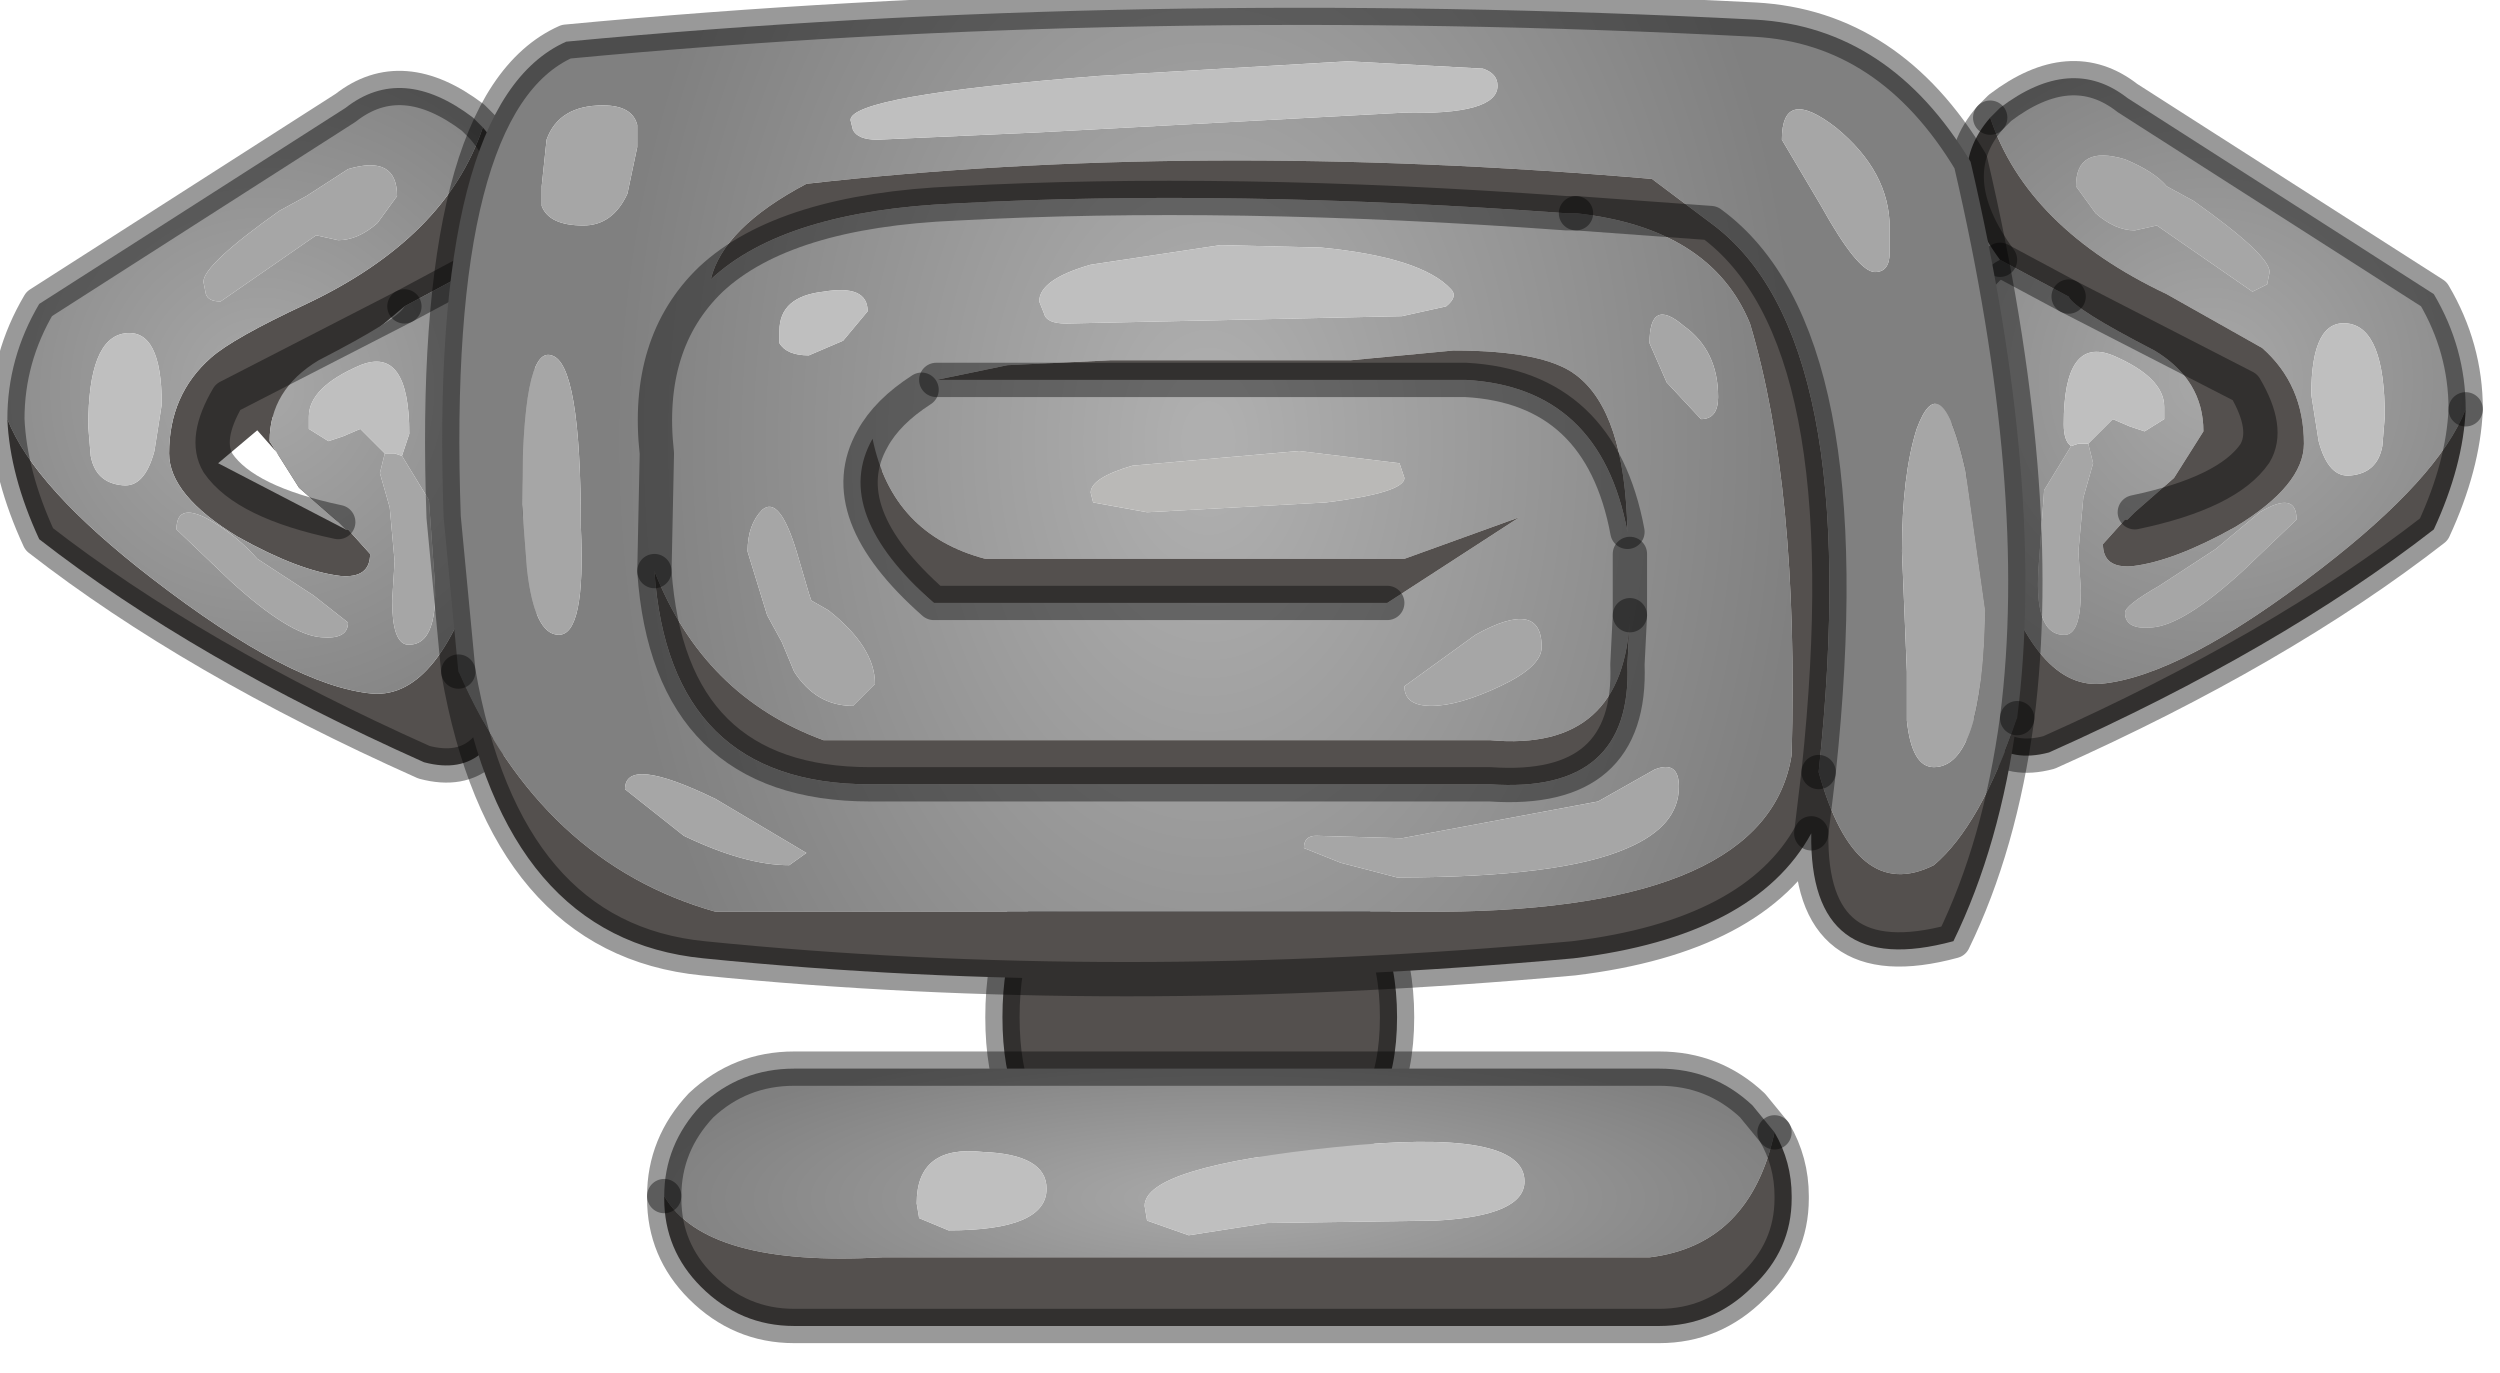 <?xml version="1.0" encoding="utf-8"?>
<svg version="1.1" id="Layer_1"
xmlns="http://www.w3.org/2000/svg"
xmlns:xlink="http://www.w3.org/1999/xlink"
width="51px" height="28px"
xml:space="preserve">
<g id="PathID_3664" transform="matrix(1, 0, 0, 1, 0.15, 0.15)">
<path style="fill:#54504E;fill-opacity:1" d="M2.95 11.65Q5.8 13.85 7.45 14Q8.85 14.1 9.7 11.15L10.4 7.2L10.45 7.95Q10.65 11.35 10.3 13.75Q10 15.8 8.5 15.4Q3.8 13.3 0.65 10.85Q0.05 9.55 0 8.4Q0.55 9.8 2.95 11.65M9.7 2.45Q10.75 3.65 9.5 5.35L8.1 6.1L4.5 7.95Q8 6.35 6.35 7.2Q5.35 7.8 5.35 8.85L5.95 9.8L6.75 10.5Q4.85 10.1 4.3 9.3L6.9 10.65L6.95 10.65L7.4 11.15Q7.4 11.65 6.8 11.6Q5.95 11.5 4.7 10.8Q3.3 9.95 3.3 9.1Q3.3 7.9 4.15 7.15Q4.6 6.75 6.1 6.05Q8.95 4.7 9.7 2.45M4.3 9.3Q4 8.8 4.5 7.95L8.1 6.1M4.5 7.95Q4 8.8 4.3 9.3Q4.85 10.1 6.75 10.5" />
<radialGradient
id="RadialGradID_1666" gradientUnits="userSpaceOnUse" gradientTransform="matrix(0.01, 0, 0, 0.01, 5.2, 7.8)" spreadMethod ="pad" cx="0" cy="0" r="819.2" fx="0" fy="0" >
<stop  offset="0.043"  style="stop-color:#A6A6A6;stop-opacity:1" />
<stop  offset="0.988"  style="stop-color:#808080;stop-opacity:1" />
</radialGradient>
<path style="fill:url(#RadialGradID_1666) " d="M6.1 6.05Q4.6 6.75 4.15 7.15Q3.3 7.9 3.3 9.1Q3.3 9.95 4.7 10.8Q5.95 11.5 6.8 11.6Q7.4 11.65 7.4 11.15L6.95 10.65L6.9 10.65L6.75 10.5L5.95 9.8L5.35 8.85Q5.35 7.8 6.35 7.2Q8 6.35 8.1 6.1L9.5 5.35Q10.2 5.7 10.4 7.2L9.7 11.15Q8.85 14.1 7.45 14Q5.8 13.85 2.95 11.65Q0.55 9.8 0 8.4Q0 7.15 0.65 6.05L6.9 2.05Q8.05 1.15 9.5 2.25L9.7 2.45Q8.95 4.7 6.1 6.05M6.1 3.85L5.55 4.15Q4 5.25 4 5.6L4.05 5.85Q4.1 6 4.35 6L6.3 4.65L6.75 4.75Q7.15 4.75 7.55 4.4L7.95 3.85Q7.95 3 6.95 3.3L6.1 3.85M3.15 8.1Q3.15 6.55 2.4 6.65Q1.65 6.75 1.65 8.55L1.7 9.15Q1.8 9.7 2.35 9.75Q2.8 9.8 3 9.05L3.15 8.1M4.55 11.7Q5.75 12.8 6.4 12.85Q6.95 12.9 6.95 12.55L6.25 12L5.1 11.25Q4.7 10.8 4.2 10.5Q3.45 10.05 3.45 10.65L4.55 11.7M7.6 9.5L7.8 10.2L7.9 11.3L7.85 12.1Q7.85 12.95 8.15 13Q8.85 13.05 8.7 11.45L8.6 10.05L8.05 9.15L8.2 8.7Q8.2 6.9 7.2 7.3Q6.15 7.75 6.15 8.35L6.15 8.6L6.55 8.85L6.85 8.75L7.2 8.6L7.5 8.9L7.7 9.1L7.6 9.5" />
<path style="fill:#A6A6A6;fill-opacity:1" d="M6.95 3.3Q7.95 3 7.95 3.85L7.55 4.4Q7.15 4.75 6.75 4.75L6.3 4.65L4.35 6Q4.1 6 4.05 5.85L4 5.6Q4 5.25 5.55 4.15L6.1 3.85L6.95 3.3M3.45 10.65Q3.45 10.05 4.2 10.5Q4.7 10.8 5.1 11.25L6.25 12L6.95 12.55Q6.95 12.9 6.4 12.85Q5.75 12.8 4.55 11.7L3.45 10.65M8.05 9.15L8.6 10.05L8.7 11.45Q8.85 13.05 8.15 13Q7.85 12.95 7.85 12.1L7.9 11.3L7.8 10.2L7.6 9.5L7.7 9.1L7.9 9.1L8.05 9.15" />
<path style="fill:#BFBFBF;fill-opacity:1" d="M3 9.05Q2.8 9.8 2.35 9.75Q1.8 9.7 1.7 9.15L1.65 8.55Q1.65 6.75 2.4 6.65Q3.15 6.55 3.15 8.1L3 9.05M7.9 9.1L7.7 9.1L7.5 8.9L7.2 8.6L6.85 8.75L6.55 8.85L6.15 8.6L6.15 8.35Q6.15 7.75 7.2 7.3Q8.2 6.9 8.2 8.7L8.05 9.15L7.9 9.1" />
<path style="fill:none;stroke-width:0.7;stroke-linecap:round;stroke-linejoin:round;stroke-miterlimit:3;stroke:#000000;stroke-opacity:0.4" d="M10.4 7.2L10.45 7.95Q10.65 11.35 10.3 13.75Q10 15.8 8.5 15.4Q3.8 13.3 0.65 10.85Q0.05 9.55 0 8.4Q0 7.15 0.65 6.05L6.9 2.05Q8.05 1.15 9.5 2.25L9.7 2.45Q10.75 3.65 9.5 5.35Q10.2 5.7 10.4 7.2z" />
<path style="fill:none;stroke-width:0.7;stroke-linecap:round;stroke-linejoin:round;stroke-miterlimit:3;stroke:#000000;stroke-opacity:0.4" d="M9.5 5.35L8.1 6.1" />
<path style="fill:none;stroke-width:0.7;stroke-linecap:round;stroke-linejoin:round;stroke-miterlimit:3;stroke:#000000;stroke-opacity:0.4" d="M8.1 6.1L4.5 7.95Q4 8.8 4.3 9.3Q4.85 10.1 6.75 10.5" />
</g>
<g id="PathID_3665" transform="matrix(1, 0, 0, 1, 0.15, 0.15)">
<path style="fill:#A6A6A6;fill-opacity:1" d="M46.1 5.65L45.8 5.8L43.85 4.45L43.4 4.55Q43 4.55 42.6 4.2L42.2 3.65Q42.2 2.8 43.2 3.1Q43.8 3.35 44.05 3.65L44.6 3.95Q46.15 5.05 46.15 5.4L46.1 5.65M42.1 8.95L42.25 8.9L42.45 8.9L42.55 9.3L42.35 10L42.25 11.1L42.3 11.9Q42.3 12.75 42 12.8Q41.3 12.85 41.45 11.25L41.55 9.85L42.1 8.95M45.05 11.05L45.95 10.3Q46.7 9.85 46.7 10.45L45.6 11.5Q44.4 12.6 43.75 12.65Q43.2 12.7 43.2 12.35Q43.2 12.2 43.9 11.8L45.05 11.05" />
<radialGradient
id="RadialGradID_1667" gradientUnits="userSpaceOnUse" gradientTransform="matrix(-0.01, 0, 0, 0.01, 44.95, 7.6)" spreadMethod ="pad" cx="0" cy="0" r="819.2" fx="0" fy="0" >
<stop  offset="0.043"  style="stop-color:#A6A6A6;stop-opacity:1" />
<stop  offset="0.988"  style="stop-color:#808080;stop-opacity:1" />
</radialGradient>
<path style="fill:url(#RadialGradID_1667) " d="M46.15 5.4Q46.15 5.05 44.6 3.95L44.05 3.65Q43.8 3.35 43.2 3.1Q42.2 2.8 42.2 3.65L42.6 4.2Q43 4.55 43.4 4.55L43.85 4.45L45.8 5.8L46.1 5.65L46.15 5.4M43.8 7Q44.8 7.6 44.8 8.65L44.2 9.6L43.4 10.3L43.25 10.45L43.2 10.45L42.75 10.95Q42.75 11.45 43.35 11.4Q44.2 11.3 45.45 10.6Q46.85 9.75 46.85 8.9Q46.85 7.7 46 6.95L44.05 5.85Q41.2 4.5 40.45 2.25L40.65 2.05Q42.1 0.95 43.25 1.85L49.5 5.85Q50.15 6.95 50.15 8.2Q49.6 9.6 47.2 11.45Q44.35 13.65 42.7 13.8Q41.3 13.9 40.45 10.95Q39.95 9.1 39.75 7Q39.95 5.5 40.65 5.15L42.05 5.9Q42.15 6.15 43.8 7M41.55 9.85L41.45 11.25Q41.3 12.85 42 12.8Q42.3 12.75 42.3 11.9L42.25 11.1L42.35 10L42.55 9.3L42.45 8.9L42.65 8.7L42.95 8.4L43.3 8.55L43.6 8.65L44 8.4L44 8.15Q44 7.55 42.95 7.1Q41.95 6.7 41.95 8.5Q41.95 8.85 42.1 8.95L41.55 9.85M43.9 11.8Q43.2 12.2 43.2 12.35Q43.2 12.7 43.75 12.65Q44.4 12.6 45.6 11.5L46.7 10.45Q46.7 9.85 45.95 10.3L45.05 11.05L43.9 11.8M48.5 8.35Q48.5 6.55 47.75 6.45Q47 6.35 47 7.9L47.15 8.85Q47.35 9.6 47.8 9.55Q48.35 9.5 48.45 8.95L48.5 8.35" />
<path style="fill:#54504E;fill-opacity:1" d="M40.45 2.25Q41.2 4.5 44.05 5.85L46 6.95Q46.85 7.7 46.85 8.9Q46.85 9.75 45.45 10.6Q44.2 11.3 43.35 11.4Q42.75 11.45 42.75 10.95L43.2 10.45L43.25 10.45L43.4 10.3L44.2 9.6L44.8 8.65Q44.8 7.6 43.8 7Q42.15 6.15 42.05 5.9L40.65 5.15Q39.4 3.45 40.45 2.25M49.5 10.65Q46.35 13.1 41.65 15.2Q40.15 15.6 39.85 13.55Q39.5 11.15 39.7 7.75L39.75 7Q39.95 9.1 40.45 10.95Q41.3 13.9 42.7 13.8Q44.35 13.65 47.2 11.45Q49.6 9.6 50.15 8.2Q50.1 9.35 49.5 10.65M43.4 10.3Q45.3 9.9 45.85 9.1Q46.15 8.6 45.65 7.75L42.05 5.9L45.65 7.75Q46.15 8.6 45.85 9.1Q45.3 9.9 43.4 10.3" />
<path style="fill:#BFBFBF;fill-opacity:1" d="M42.25 8.9L42.1 8.95Q41.95 8.85 41.95 8.5Q41.95 6.7 42.95 7.1Q44 7.55 44 8.15L44 8.4L43.6 8.65L43.3 8.55L42.95 8.4L42.65 8.7L42.45 8.9L42.25 8.9M48.45 8.95Q48.35 9.5 47.8 9.55Q47.35 9.6 47.15 8.85L47 7.9Q47 6.35 47.75 6.45Q48.5 6.55 48.5 8.35L48.45 8.95" />
<path style="fill:none;stroke-width:0.7;stroke-linecap:round;stroke-linejoin:round;stroke-miterlimit:3;stroke:#000000;stroke-opacity:0.4" d="M42.05 5.9L40.65 5.15Q39.95 5.5 39.75 7" />
<path style="fill:none;stroke-width:0.7;stroke-linecap:round;stroke-linejoin:round;stroke-miterlimit:3;stroke:#000000;stroke-opacity:0.4" d="M50.15 8.2Q50.15 6.95 49.5 5.85L43.25 1.85Q42.1 0.95 40.65 2.05L40.45 2.25" />
<path style="fill:none;stroke-width:0.7;stroke-linecap:round;stroke-linejoin:round;stroke-miterlimit:3;stroke:#000000;stroke-opacity:0.4" d="M42.05 5.9L45.65 7.75Q46.15 8.6 45.85 9.1Q45.3 9.9 43.4 10.3" />
<path style="fill:none;stroke-width:0.7;stroke-linecap:round;stroke-linejoin:round;stroke-miterlimit:3;stroke:#000000;stroke-opacity:0.4" d="M39.75 7L39.7 7.75Q39.5 11.15 39.85 13.55Q40.15 15.6 41.65 15.2Q46.35 13.1 49.5 10.65Q50.1 9.35 50.15 8.2" />
<path style="fill:none;stroke-width:0.7;stroke-linecap:round;stroke-linejoin:round;stroke-miterlimit:3;stroke:#000000;stroke-opacity:0.4" d="M40.45 2.25Q39.4 3.45 40.65 5.15" />
</g>
<g id="PathID_3666" transform="matrix(1, 0, 0, 1, 0.15, 0.15)">
<path style="fill:#54504E;fill-opacity:1" d="M20.6 22.35Q20.3 21.65 20.3 20.6Q20.3 19.55 20.6 18.8Q20.95 18.1 21.45 18.1L27.2 18.1Q27.7 18.1 28 18.8Q28.35 19.55 28.35 20.6Q28.35 21.65 28 22.35Q27.7 23.1 27.2 23.1L21.45 23.1Q20.95 23.1 20.6 22.35" />
<path style="fill:none;stroke-width:0.7;stroke-linecap:round;stroke-linejoin:round;stroke-miterlimit:3;stroke:#000000;stroke-opacity:0.4" d="M21.45 23.1L27.2 23.1Q27.7 23.1 28 22.35Q28.35 21.65 28.35 20.6Q28.35 19.55 28 18.8Q27.7 18.1 27.2 18.1L21.45 18.1Q20.95 18.1 20.6 18.8Q20.3 19.55 20.3 20.6Q20.3 21.65 20.6 22.35Q20.95 23.1 21.45 23.1z" />
</g>
<g id="PathID_3667" transform="matrix(1, 0, 0, 1, 0.15, 0.15)">
<radialGradient
id="RadialGradID_1668" gradientUnits="userSpaceOnUse" gradientTransform="matrix(0.015, 0, 0, 0.022, 24.5, 8.85)" spreadMethod ="pad" cx="0" cy="0" r="819.2" fx="0" fy="0" >
<stop  offset="0.035"  style="stop-color:#AFAFAF;stop-opacity:1" />
<stop  offset="0.988"  style="stop-color:#808080;stop-opacity:1" />
</radialGradient>
<path style="fill:url(#RadialGradID_1668) " d="M38.1 5.4Q38.4 5.4 38.4 5L38.4 4.5Q38.4 3.35 37.3 2.45Q36.2 1.6 36.2 2.7L37 4.05Q37.75 5.4 38.1 5.4M39.3 17.5Q37.7 18.3 36.95 15.6Q37.9 6.7 34.75 4.4L33.55 3.5Q24.2 2.7 16.3 3.6Q14.6 4.5 14.35 5.55Q13 6.85 13.25 9.1L13.2 11.5Q13.5 15.85 17.6 15.85L30.25 15.85Q33.15 16.05 33.05 13.4L33.1 12.4L33.1 11.15L33.1 12.4Q33 15.2 30.25 14.95L16.65 14.95Q14.2 14.05 13.2 11.5L13.25 9.1Q13 6.85 14.35 5.55Q15.85 4.15 19.35 4Q24.9 3.7 31.8 4.2L32 4.2Q34.75 4.5 35.55 6.45Q36.55 9.8 36.4 15.25Q35.9 18.4 29.25 18.45L14.45 18.45Q10.9 17.45 9.2 13.55L8.9 10.4Q8.6 1.95 11.4 0.7Q23 -0.4 35.65 0.25Q38.4 0.4 40.05 3.15Q41.6 9.8 41 14.5Q40.25 16.7 39.3 17.5M34.55 8.4Q34.9 8.4 34.9 7.95Q34.9 7 34.2 6.5Q33.5 5.9 33.5 6.85L33.85 7.65L34.55 8.4M29.75 7.6Q32.5 7.75 33.05 10.7Q33 8.25 32 7.5Q31.35 7 29.5 7L27.4 7.2L22.5 7.2L20.4 7.3L18.95 7.6L29.75 7.6M39.95 9.45Q39.45 7.25 38.95 8.6Q38.65 9.55 38.65 11.1L38.75 13.55L38.75 14.55Q38.85 15.5 39.3 15.5Q40.3 15.5 40.35 12.3L39.95 9.45M26.8 4.9L24.75 4.85L22.1 5.25Q21.05 5.55 21.05 6L21.15 6.25Q21.2 6.45 21.6 6.45L28.45 6.3L29.35 6.1Q29.6 5.9 29.45 5.75Q28.85 5.1 26.8 4.9M27.35 1.1L22.25 1.4Q17.2 1.8 17.2 2.3L17.25 2.5Q17.35 2.7 17.75 2.7L21.05 2.55L28.45 2.15Q30.4 2.2 30.4 1.6Q30.4 1.35 30.1 1.25L27.35 1.1M22.1 9.9L22.15 10.1L23.25 10.3L26.9 10.1Q28.5 9.9 28.5 9.6L28.4 9.3L26.35 9.05L22.95 9.35Q22.1 9.6 22.1 9.9M27.2 17.45L28.35 17.75Q31.7 17.75 33.05 17.15Q34.1 16.7 34.1 15.9Q34.1 15.35 33.6 15.55L32.45 16.2L28.45 16.95L26.7 16.9Q26.45 16.9 26.45 17.15L27.2 17.45M29.05 14.25Q29.6 14.25 30.45 13.85Q31.3 13.45 31.3 13.05Q31.3 12.05 29.95 12.8L28.5 13.85Q28.5 14.25 29.05 14.25M18.9 12.15L28.15 12.15L30.85 10.4L28.5 11.25L19.95 11.25Q18.05 10.75 17.65 8.8Q17.95 8.25 18.65 7.8Q16.8 10.3 18.9 12.15M18.65 7.8Q17.95 8.25 17.65 8.8M11 2.7L10.9 3.65L10.9 4.05Q11.05 4.45 11.75 4.45Q12.35 4.45 12.65 3.8L12.85 2.85L12.85 2.4Q12.75 2 12.15 2Q11.25 2 11 2.7M10.5 10.15L10.6 11.45Q10.75 12.8 11.25 12.8Q11.8 12.8 11.7 10.6Q11.7 7.25 11.1 7.1Q10.5 6.9 10.5 10.15M17.55 6.2Q17.55 5.65 16.65 5.8Q15.75 5.9 15.75 6.6L15.75 6.85Q15.9 7.1 16.35 7.1L17.05 6.8L17.55 6.2M16.4 12.1L16.35 11.95L16.1 11.1Q15.75 9.95 15.4 10.25Q15.1 10.55 15.1 11.1L15.5 12.4L15.8 12.95L16.05 13.55Q16.5 14.25 17.25 14.25L17.7 13.8Q17.7 13.05 16.75 12.3L16.4 12.1M16.3 17.25L14.45 16.15Q12.6 15.25 12.6 15.95L13.8 16.9Q15.05 17.5 15.95 17.5L16.3 17.25" />
<path style="fill:#A6A6A6;fill-opacity:1" d="M37 4.05L36.2 2.7Q36.2 1.6 37.3 2.45Q38.4 3.35 38.4 4.5L38.4 5Q38.4 5.4 38.1 5.4Q37.75 5.4 37 4.05M33.85 7.65L33.5 6.85Q33.5 5.9 34.2 6.5Q34.9 7 34.9 7.95Q34.9 8.4 34.55 8.4L33.85 7.65M40.35 12.3Q40.3 15.5 39.3 15.5Q38.85 15.5 38.75 14.55L38.75 13.55L38.65 11.1Q38.65 9.55 38.95 8.6Q39.45 7.25 39.95 9.45L40.35 12.3M26.45 17.15Q26.45 16.9 26.7 16.9L28.45 16.95L32.45 16.2L33.6 15.55Q34.1 15.35 34.1 15.9Q34.1 16.7 33.05 17.15Q31.7 17.75 28.35 17.75L27.2 17.45L26.45 17.15M28.5 13.85L29.95 12.8Q31.3 12.05 31.3 13.05Q31.3 13.45 30.45 13.85Q29.6 14.25 29.05 14.25Q28.5 14.25 28.5 13.85M12.15 2Q12.75 2 12.85 2.4L12.85 2.85L12.65 3.8Q12.35 4.45 11.75 4.45Q11.05 4.45 10.9 4.05L10.9 3.65L11 2.7Q11.25 2 12.15 2M11.1 7.1Q11.7 7.25 11.7 10.6Q11.8 12.8 11.25 12.8Q10.75 12.8 10.6 11.45L10.5 10.15Q10.5 6.9 11.1 7.1M16.75 12.3Q17.7 13.05 17.7 13.8L17.25 14.25Q16.5 14.25 16.05 13.55L15.8 12.95L15.5 12.4L15.1 11.1Q15.1 10.55 15.4 10.25Q15.75 9.95 16.1 11.1L16.35 11.95L16.4 12.1L16.75 12.3M15.95 17.5Q15.05 17.5 13.8 16.9L12.6 15.95Q12.6 15.25 14.45 16.15L16.3 17.25L15.95 17.5" />
<path style="fill:#54504E;fill-opacity:1" d="M32 4.2L34.75 4.4Q37.9 6.7 36.95 15.6Q37.7 18.3 39.3 17.5Q40.25 16.7 41 14.5Q40.65 17.1 39.7 19.05Q36.75 19.85 36.8 16.85Q35.65 18.95 31.95 19.4Q22.6 20.25 14.2 19.4Q10.15 19 9.2 13.55Q10.9 17.45 14.45 18.45L29.25 18.45Q35.9 18.4 36.4 15.25Q36.55 9.8 35.55 6.45Q34.75 4.5 32 4.2L31.8 4.2Q24.9 3.7 19.35 4Q15.85 4.15 14.35 5.55Q14.6 4.5 16.3 3.6Q24.2 2.7 33.55 3.5L34.75 4.4L32 4.2M33.05 13.4Q33.15 16.05 30.25 15.85L17.6 15.85Q13.5 15.85 13.2 11.5Q14.2 14.05 16.65 14.95L30.25 14.95Q33 15.2 33.1 12.4L33.05 13.4M18.95 7.6L20.4 7.3L22.5 7.2L27.4 7.2L29.5 7Q31.35 7 32 7.5Q33 8.25 33.05 10.7Q32.5 7.75 29.75 7.6L18.95 7.6M36.8 16.85L36.95 15.6L36.8 16.85M17.65 8.8Q18.05 10.75 19.95 11.25L28.5 11.25L30.85 10.4L28.15 12.15L18.9 12.15Q16.8 10.3 17.65 8.8" />
<path style="fill:#BFBFBF;fill-opacity:1" d="M29.45 5.75Q29.6 5.9 29.35 6.1L28.45 6.3L21.6 6.45Q21.2 6.45 21.15 6.25L21.05 6Q21.05 5.55 22.1 5.25L24.75 4.85L26.8 4.9Q28.85 5.1 29.45 5.75M30.1 1.25Q30.4 1.35 30.4 1.6Q30.4 2.2 28.45 2.15L21.05 2.55L17.75 2.7Q17.35 2.7 17.25 2.5L17.2 2.3Q17.2 1.8 22.25 1.4L27.35 1.1L30.1 1.25M17.05 6.8L16.35 7.1Q15.9 7.1 15.75 6.85L15.75 6.6Q15.75 5.9 16.65 5.8Q17.55 5.65 17.55 6.2L17.05 6.8" />
<path style="fill:#BAB9B7;fill-opacity:1" d="M22.95 9.35L26.35 9.05L28.4 9.3L28.5 9.6Q28.5 9.9 26.9 10.1L23.25 10.3L22.15 10.1L22.1 9.9Q22.1 9.6 22.95 9.35" />
<path style="fill:none;stroke-width:0.7;stroke-linecap:round;stroke-linejoin:round;stroke-miterlimit:3;stroke:#000000;stroke-opacity:0.4" d="M41 14.5Q41.6 9.8 40.05 3.15Q38.4 0.4 35.65 0.25Q23 -0.4 11.4 0.7Q8.6 1.95 8.9 10.4L9.2 13.55" />
<path style="fill:none;stroke-width:0.7;stroke-linecap:round;stroke-linejoin:round;stroke-miterlimit:3;stroke:#000000;stroke-opacity:0.4" d="M32 4.2L31.8 4.2Q24.9 3.7 19.35 4Q15.85 4.15 14.35 5.55Q13 6.85 13.25 9.1L13.2 11.5" />
<path style="fill:none;stroke-width:0.7;stroke-linecap:round;stroke-linejoin:round;stroke-miterlimit:3;stroke:#000000;stroke-opacity:0.4" d="M33.1 12.4L33.1 11.15" />
<path style="fill:none;stroke-width:0.7;stroke-linecap:round;stroke-linejoin:round;stroke-miterlimit:3;stroke:#000000;stroke-opacity:0.4" d="M32 4.2L34.75 4.4Q37.9 6.7 36.95 15.6" />
<path style="fill:none;stroke-width:0.7;stroke-linecap:round;stroke-linejoin:round;stroke-miterlimit:3;stroke:#000000;stroke-opacity:0.4" d="M41 14.5Q40.65 17.1 39.7 19.05Q36.75 19.85 36.8 16.85Q35.65 18.95 31.95 19.4Q22.6 20.25 14.2 19.4Q10.15 19 9.2 13.55" />
<path style="fill:none;stroke-width:0.7;stroke-linecap:round;stroke-linejoin:round;stroke-miterlimit:3;stroke:#000000;stroke-opacity:0.4" d="M33.05 10.7Q32.5 7.75 29.75 7.6L18.95 7.6" />
<path style="fill:none;stroke-width:0.7;stroke-linecap:round;stroke-linejoin:round;stroke-miterlimit:3;stroke:#000000;stroke-opacity:0.4" d="M36.95 15.6L36.8 16.85" />
<path style="fill:none;stroke-width:0.7;stroke-linecap:round;stroke-linejoin:round;stroke-miterlimit:3;stroke:#000000;stroke-opacity:0.4" d="M13.2 11.5Q13.5 15.85 17.6 15.85L30.25 15.85Q33.15 16.05 33.05 13.4L33.1 12.4" />
<path style="fill:none;stroke-width:0.7;stroke-linecap:round;stroke-linejoin:round;stroke-miterlimit:3;stroke:#000000;stroke-opacity:0.4" d="M28.15 12.15L18.9 12.15Q16.8 10.3 17.65 8.8Q17.95 8.25 18.65 7.8" />
</g>
<g id="PathID_3668" transform="matrix(1, 0, 0, 1, 0.15, 0.15)">
<radialGradient
id="RadialGradID_1669" gradientUnits="userSpaceOnUse" gradientTransform="matrix(0.015, 0, 0, 0.004, 24.9, 24.3)" spreadMethod ="pad" cx="0" cy="0" r="819.2" fx="0" fy="0" >
<stop  offset="0.043"  style="stop-color:#A8A8A8;stop-opacity:1" />
<stop  offset="0.988"  style="stop-color:#808080;stop-opacity:1" />
</radialGradient>
<path style="fill:url(#RadialGradID_1669) " d="M33.5 25.5L17.85 25.5Q14.25 25.7 13.4 24.25Q13.4 23.2 14.15 22.4Q14.95 21.65 16.05 21.65L33.7 21.65Q34.8 21.65 35.6 22.4L36.05 22.95Q35.55 25.25 33.5 25.5M23.2 24.45L23.25 24.75L24.1 25.05L25.7 24.8L29.15 24.75Q30.95 24.65 30.95 23.95Q30.95 22.85 27.1 23.25Q23.2 23.65 23.2 24.45M18.6 24.7L19.2 24.95Q21.2 24.95 21.2 24.1Q21.2 23.4 19.9 23.35Q18.55 23.2 18.55 24.4L18.6 24.7" />
<path style="fill:#54504E;fill-opacity:1" d="M13.4 24.25Q14.25 25.7 17.85 25.5L33.5 25.5Q35.55 25.25 36.05 22.95Q36.4 23.55 36.4 24.25L36.4 24.3Q36.4 25.35 35.6 26.1Q34.8 26.9 33.7 26.9L16.05 26.9Q14.95 26.9 14.15 26.1Q13.4 25.35 13.4 24.3L13.4 24.25" />
<path style="fill:#BFBFBF;fill-opacity:1" d="M27.1 23.25Q30.95 22.85 30.95 23.95Q30.95 24.65 29.15 24.75L25.7 24.8L24.1 25.05L23.25 24.75L23.2 24.45Q23.2 23.65 27.1 23.25M18.55 24.4Q18.55 23.2 19.9 23.35Q21.2 23.4 21.2 24.1Q21.2 24.95 19.2 24.95L18.6 24.7L18.55 24.4" />
<path style="fill:none;stroke-width:0.7;stroke-linecap:round;stroke-linejoin:round;stroke-miterlimit:3;stroke:#000000;stroke-opacity:0.4" d="M36.05 22.95L35.6 22.4Q34.8 21.65 33.7 21.65L16.05 21.65Q14.95 21.65 14.15 22.4Q13.4 23.2 13.4 24.25" />
<path style="fill:none;stroke-width:0.7;stroke-linecap:round;stroke-linejoin:round;stroke-miterlimit:3;stroke:#000000;stroke-opacity:0.4" d="M36.05 22.95Q36.4 23.55 36.4 24.25L36.4 24.3Q36.4 25.35 35.6 26.1Q34.8 26.9 33.7 26.9L16.05 26.9Q14.95 26.9 14.15 26.1Q13.4 25.35 13.4 24.3L13.4 24.25" />
</g>
</svg>
